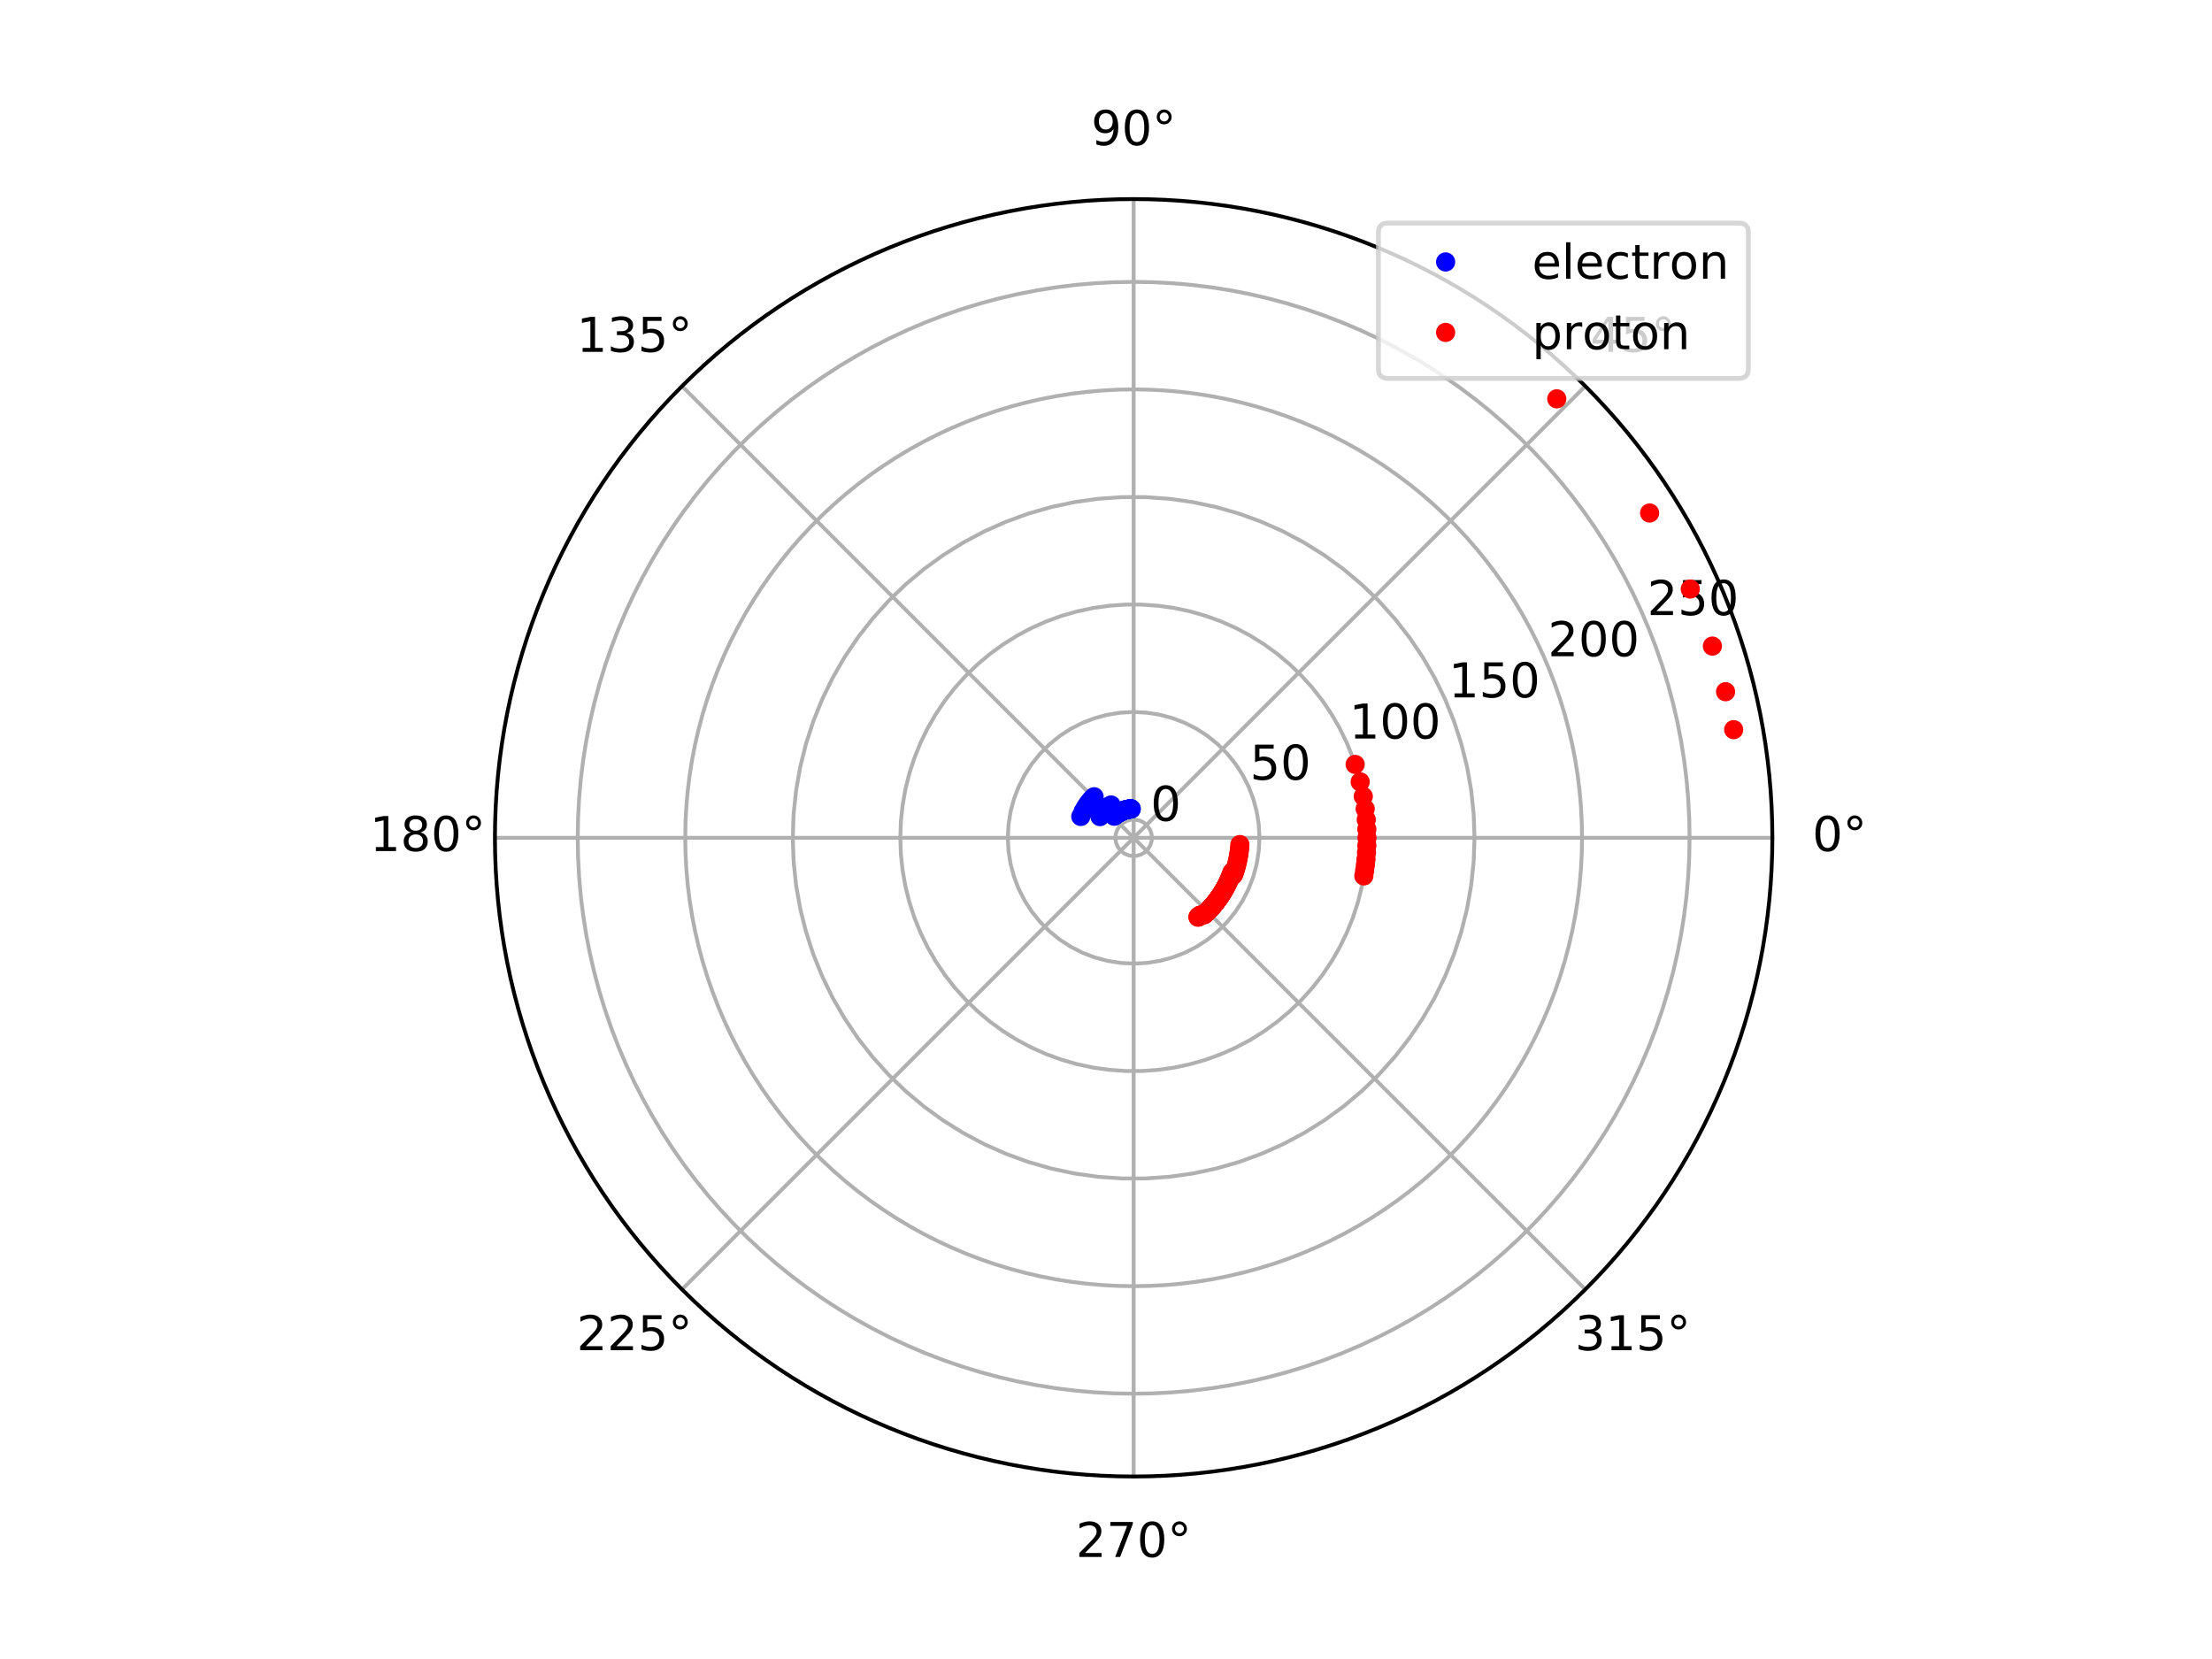 <?xml version="1.0" encoding="utf-8" standalone="no"?>
<!DOCTYPE svg PUBLIC "-//W3C//DTD SVG 1.1//EN"
  "http://www.w3.org/Graphics/SVG/1.1/DTD/svg11.dtd">
<!-- Created with matplotlib (https://matplotlib.org/) -->
<svg height="345.6pt" version="1.1" viewBox="0 0 460.8 345.6" width="460.8pt" xmlns="http://www.w3.org/2000/svg" xmlns:xlink="http://www.w3.org/1999/xlink">
 <defs>
  <style type="text/css">
*{stroke-linecap:butt;stroke-linejoin:round;}
  </style>
 </defs>
 <g id="figure_1">
  <g id="patch_1">
   <path d="M 0 345.6 
L 460.8 345.6 
L 460.8 0 
L 0 0 
z
" style="fill:#ffffff;"/>
  </g>
  <g id="axes_1">
   <g id="patch_2">
    <path d="M 369.216 174.528 
C 369.216 157.055 365.774 139.752 359.088 123.61 
C 352.401 107.467 342.6 92.798 330.245 80.443 
C 317.89 68.088 303.221 58.287 287.078 51.6 
C 270.936 44.914 253.633 41.472 236.16 41.472 
C 218.687 41.472 201.384 44.914 185.242 51.6 
C 169.099 58.287 154.43 68.088 142.075 80.443 
C 129.72 92.798 119.919 107.467 113.232 123.61 
C 106.546 139.752 103.104 157.055 103.104 174.528 
C 103.104 192.001 106.546 209.304 113.232 225.446 
C 119.919 241.589 129.72 256.258 142.075 268.613 
C 154.43 280.968 169.099 290.769 185.242 297.456 
C 201.384 304.142 218.687 307.584 236.16 307.584 
C 253.633 307.584 270.936 304.142 287.078 297.456 
C 303.221 290.769 317.89 280.968 330.245 268.613 
C 342.6 256.258 352.401 241.589 359.088 225.446 
C 365.774 209.304 369.216 192.001 369.216 174.528 
M 236.16 174.528 
C 236.16 174.528 236.16 174.528 236.16 174.528 
C 236.16 174.528 236.16 174.528 236.16 174.528 
C 236.16 174.528 236.16 174.528 236.16 174.528 
C 236.16 174.528 236.16 174.528 236.16 174.528 
C 236.16 174.528 236.16 174.528 236.16 174.528 
C 236.16 174.528 236.16 174.528 236.16 174.528 
C 236.16 174.528 236.16 174.528 236.16 174.528 
C 236.16 174.528 236.16 174.528 236.16 174.528 
C 236.16 174.528 236.16 174.528 236.16 174.528 
C 236.16 174.528 236.16 174.528 236.16 174.528 
C 236.16 174.528 236.16 174.528 236.16 174.528 
C 236.16 174.528 236.16 174.528 236.16 174.528 
C 236.16 174.528 236.16 174.528 236.16 174.528 
C 236.16 174.528 236.16 174.528 236.16 174.528 
C 236.16 174.528 236.16 174.528 236.16 174.528 
C 236.16 174.528 236.16 174.528 236.16 174.528 
M 369.216 174.528 
z
" style="fill:#ffffff;"/>
   </g>
   <g id="matplotlib.axis_1">
    <g id="xtick_1">
     <g id="line2d_1">
      <path clip-path="url(#p8924180fa0)" d="M 236.16 174.528 
L 369.216 174.528 
" style="fill:none;stroke:#b0b0b0;stroke-linecap:square;stroke-width:0.8;"/>
     </g>
     <g id="text_1">
      <!-- 0° -->
      <defs>
       <path d="M 31.781 66.406 
Q 24.172 66.406 20.328 58.906 
Q 16.5 51.422 16.5 36.375 
Q 16.5 21.391 20.328 13.891 
Q 24.172 6.391 31.781 6.391 
Q 39.453 6.391 43.281 13.891 
Q 47.125 21.391 47.125 36.375 
Q 47.125 51.422 43.281 58.906 
Q 39.453 66.406 31.781 66.406 
z
M 31.781 74.219 
Q 44.047 74.219 50.516 64.516 
Q 56.984 54.828 56.984 36.375 
Q 56.984 17.969 50.516 8.266 
Q 44.047 -1.422 31.781 -1.422 
Q 19.531 -1.422 13.062 8.266 
Q 6.594 17.969 6.594 36.375 
Q 6.594 54.828 13.062 64.516 
Q 19.531 74.219 31.781 74.219 
z
" id="DejaVuSans-48"/>
       <path d="M 25 67.922 
Q 21.094 67.922 18.406 65.203 
Q 15.719 62.5 15.719 58.594 
Q 15.719 54.734 18.406 52.078 
Q 21.094 49.422 25 49.422 
Q 28.906 49.422 31.594 52.078 
Q 34.281 54.734 34.281 58.594 
Q 34.281 62.453 31.562 65.188 
Q 28.859 67.922 25 67.922 
z
M 25 74.219 
Q 28.125 74.219 31 73.016 
Q 33.891 71.828 35.984 69.578 
Q 38.234 67.391 39.359 64.594 
Q 40.484 61.812 40.484 58.594 
Q 40.484 52.156 35.969 47.688 
Q 31.453 43.219 24.906 43.219 
Q 18.312 43.219 13.906 47.609 
Q 9.516 52 9.516 58.594 
Q 9.516 65.141 14 69.672 
Q 18.5 74.219 25 74.219 
z
" id="DejaVuSans-176"/>
      </defs>
      <g transform="translate(377.535 177.287)scale(0.1 -0.1)">
       <use xlink:href="#DejaVuSans-48"/>
       <use x="63.623" xlink:href="#DejaVuSans-176"/>
      </g>
     </g>
    </g>
    <g id="xtick_2">
     <g id="line2d_2">
      <path clip-path="url(#p8924180fa0)" d="M 236.16 174.528 
L 330.245 80.443 
" style="fill:none;stroke:#b0b0b0;stroke-linecap:square;stroke-width:0.8;"/>
     </g>
     <g id="text_2">
      <!-- 45° -->
      <defs>
       <path d="M 37.797 64.312 
L 12.891 25.391 
L 37.797 25.391 
z
M 35.203 72.906 
L 47.609 72.906 
L 47.609 25.391 
L 58.016 25.391 
L 58.016 17.188 
L 47.609 17.188 
L 47.609 0 
L 37.797 0 
L 37.797 17.188 
L 4.891 17.188 
L 4.891 26.703 
z
" id="DejaVuSans-52"/>
       <path d="M 10.797 72.906 
L 49.516 72.906 
L 49.516 64.594 
L 19.828 64.594 
L 19.828 46.734 
Q 21.969 47.469 24.109 47.828 
Q 26.266 48.188 28.422 48.188 
Q 40.625 48.188 47.75 41.5 
Q 54.891 34.812 54.891 23.391 
Q 54.891 11.625 47.562 5.094 
Q 40.234 -1.422 26.906 -1.422 
Q 22.312 -1.422 17.547 -0.641 
Q 12.797 0.141 7.719 1.703 
L 7.719 11.625 
Q 12.109 9.234 16.797 8.062 
Q 21.484 6.891 26.703 6.891 
Q 35.156 6.891 40.078 11.328 
Q 45.016 15.766 45.016 23.391 
Q 45.016 31 40.078 35.438 
Q 35.156 39.891 26.703 39.891 
Q 22.75 39.891 18.812 39.016 
Q 14.891 38.141 10.797 36.281 
z
" id="DejaVuSans-53"/>
      </defs>
      <g transform="translate(331.282 73.303)scale(0.1 -0.1)">
       <use xlink:href="#DejaVuSans-52"/>
       <use x="63.623" xlink:href="#DejaVuSans-53"/>
       <use x="127.246" xlink:href="#DejaVuSans-176"/>
      </g>
     </g>
    </g>
    <g id="xtick_3">
     <g id="line2d_3">
      <path clip-path="url(#p8924180fa0)" d="M 236.16 174.528 
L 236.16 41.472 
" style="fill:none;stroke:#b0b0b0;stroke-linecap:square;stroke-width:0.8;"/>
     </g>
     <g id="text_3">
      <!-- 90° -->
      <defs>
       <path d="M 10.984 1.516 
L 10.984 10.5 
Q 14.703 8.734 18.5 7.812 
Q 22.312 6.891 25.984 6.891 
Q 35.75 6.891 40.891 13.453 
Q 46.047 20.016 46.781 33.406 
Q 43.953 29.203 39.594 26.953 
Q 35.25 24.703 29.984 24.703 
Q 19.047 24.703 12.672 31.312 
Q 6.297 37.938 6.297 49.422 
Q 6.297 60.641 12.938 67.422 
Q 19.578 74.219 30.609 74.219 
Q 43.266 74.219 49.922 64.516 
Q 56.594 54.828 56.594 36.375 
Q 56.594 19.141 48.406 8.859 
Q 40.234 -1.422 26.422 -1.422 
Q 22.703 -1.422 18.891 -0.688 
Q 15.094 0.047 10.984 1.516 
z
M 30.609 32.422 
Q 37.25 32.422 41.125 36.953 
Q 45.016 41.5 45.016 49.422 
Q 45.016 57.281 41.125 61.844 
Q 37.25 66.406 30.609 66.406 
Q 23.969 66.406 20.094 61.844 
Q 16.219 57.281 16.219 49.422 
Q 16.219 41.5 20.094 36.953 
Q 23.969 32.422 30.609 32.422 
z
" id="DejaVuSans-57"/>
      </defs>
      <g transform="translate(227.298 30.231)scale(0.1 -0.1)">
       <use xlink:href="#DejaVuSans-57"/>
       <use x="63.623" xlink:href="#DejaVuSans-48"/>
       <use x="127.246" xlink:href="#DejaVuSans-176"/>
      </g>
     </g>
    </g>
    <g id="xtick_4">
     <g id="line2d_4">
      <path clip-path="url(#p8924180fa0)" d="M 236.16 174.528 
L 142.075 80.443 
" style="fill:none;stroke:#b0b0b0;stroke-linecap:square;stroke-width:0.8;"/>
     </g>
     <g id="text_4">
      <!-- 135° -->
      <defs>
       <path d="M 12.406 8.297 
L 28.516 8.297 
L 28.516 63.922 
L 10.984 60.406 
L 10.984 69.391 
L 28.422 72.906 
L 38.281 72.906 
L 38.281 8.297 
L 54.391 8.297 
L 54.391 0 
L 12.406 0 
z
" id="DejaVuSans-49"/>
       <path d="M 40.578 39.312 
Q 47.656 37.797 51.625 33 
Q 55.609 28.219 55.609 21.188 
Q 55.609 10.406 48.188 4.484 
Q 40.766 -1.422 27.094 -1.422 
Q 22.516 -1.422 17.656 -0.516 
Q 12.797 0.391 7.625 2.203 
L 7.625 11.719 
Q 11.719 9.328 16.594 8.109 
Q 21.484 6.891 26.812 6.891 
Q 36.078 6.891 40.938 10.547 
Q 45.797 14.203 45.797 21.188 
Q 45.797 27.641 41.281 31.266 
Q 36.766 34.906 28.719 34.906 
L 20.219 34.906 
L 20.219 43.016 
L 29.109 43.016 
Q 36.375 43.016 40.234 45.922 
Q 44.094 48.828 44.094 54.297 
Q 44.094 59.906 40.109 62.906 
Q 36.141 65.922 28.719 65.922 
Q 24.656 65.922 20.016 65.031 
Q 15.375 64.156 9.812 62.312 
L 9.812 71.094 
Q 15.438 72.656 20.344 73.438 
Q 25.25 74.219 29.594 74.219 
Q 40.828 74.219 47.359 69.109 
Q 53.906 64.016 53.906 55.328 
Q 53.906 49.266 50.438 45.094 
Q 46.969 40.922 40.578 39.312 
z
" id="DejaVuSans-51"/>
      </defs>
      <g transform="translate(120.132 73.303)scale(0.1 -0.1)">
       <use xlink:href="#DejaVuSans-49"/>
       <use x="63.623" xlink:href="#DejaVuSans-51"/>
       <use x="127.246" xlink:href="#DejaVuSans-53"/>
       <use x="190.869" xlink:href="#DejaVuSans-176"/>
      </g>
     </g>
    </g>
    <g id="xtick_5">
     <g id="line2d_5">
      <path clip-path="url(#p8924180fa0)" d="M 236.16 174.528 
L 103.104 174.528 
" style="fill:none;stroke:#b0b0b0;stroke-linecap:square;stroke-width:0.8;"/>
     </g>
     <g id="text_5">
      <!-- 180° -->
      <defs>
       <path d="M 31.781 34.625 
Q 24.75 34.625 20.719 30.859 
Q 16.703 27.094 16.703 20.516 
Q 16.703 13.922 20.719 10.156 
Q 24.75 6.391 31.781 6.391 
Q 38.812 6.391 42.859 10.172 
Q 46.922 13.969 46.922 20.516 
Q 46.922 27.094 42.891 30.859 
Q 38.875 34.625 31.781 34.625 
z
M 21.922 38.812 
Q 15.578 40.375 12.031 44.719 
Q 8.5 49.078 8.5 55.328 
Q 8.5 64.062 14.719 69.141 
Q 20.953 74.219 31.781 74.219 
Q 42.672 74.219 48.875 69.141 
Q 55.078 64.062 55.078 55.328 
Q 55.078 49.078 51.531 44.719 
Q 48 40.375 41.703 38.812 
Q 48.828 37.156 52.797 32.312 
Q 56.781 27.484 56.781 20.516 
Q 56.781 9.906 50.312 4.234 
Q 43.844 -1.422 31.781 -1.422 
Q 19.734 -1.422 13.25 4.234 
Q 6.781 9.906 6.781 20.516 
Q 6.781 27.484 10.781 32.312 
Q 14.797 37.156 21.922 38.812 
z
M 18.312 54.391 
Q 18.312 48.734 21.844 45.562 
Q 25.391 42.391 31.781 42.391 
Q 38.141 42.391 41.719 45.562 
Q 45.312 48.734 45.312 54.391 
Q 45.312 60.062 41.719 63.234 
Q 38.141 66.406 31.781 66.406 
Q 25.391 66.406 21.844 63.234 
Q 18.312 60.062 18.312 54.391 
z
" id="DejaVuSans-56"/>
      </defs>
      <g transform="translate(77.06 177.287)scale(0.1 -0.1)">
       <use xlink:href="#DejaVuSans-49"/>
       <use x="63.623" xlink:href="#DejaVuSans-56"/>
       <use x="127.246" xlink:href="#DejaVuSans-48"/>
       <use x="190.869" xlink:href="#DejaVuSans-176"/>
      </g>
     </g>
    </g>
    <g id="xtick_6">
     <g id="line2d_6">
      <path clip-path="url(#p8924180fa0)" d="M 236.16 174.528 
L 142.075 268.613 
" style="fill:none;stroke:#b0b0b0;stroke-linecap:square;stroke-width:0.8;"/>
     </g>
     <g id="text_6">
      <!-- 225° -->
      <defs>
       <path d="M 19.188 8.297 
L 53.609 8.297 
L 53.609 0 
L 7.328 0 
L 7.328 8.297 
Q 12.938 14.109 22.625 23.891 
Q 32.328 33.688 34.812 36.531 
Q 39.547 41.844 41.422 45.531 
Q 43.312 49.219 43.312 52.781 
Q 43.312 58.594 39.234 62.25 
Q 35.156 65.922 28.609 65.922 
Q 23.969 65.922 18.812 64.312 
Q 13.672 62.703 7.812 59.422 
L 7.812 69.391 
Q 13.766 71.781 18.938 73 
Q 24.125 74.219 28.422 74.219 
Q 39.75 74.219 46.484 68.547 
Q 53.219 62.891 53.219 53.422 
Q 53.219 48.922 51.531 44.891 
Q 49.859 40.875 45.406 35.406 
Q 44.188 33.984 37.641 27.219 
Q 31.109 20.453 19.188 8.297 
z
" id="DejaVuSans-50"/>
      </defs>
      <g transform="translate(120.132 281.272)scale(0.1 -0.1)">
       <use xlink:href="#DejaVuSans-50"/>
       <use x="63.623" xlink:href="#DejaVuSans-50"/>
       <use x="127.246" xlink:href="#DejaVuSans-53"/>
       <use x="190.869" xlink:href="#DejaVuSans-176"/>
      </g>
     </g>
    </g>
    <g id="xtick_7">
     <g id="line2d_7">
      <path clip-path="url(#p8924180fa0)" d="M 236.16 174.528 
L 236.16 307.584 
" style="fill:none;stroke:#b0b0b0;stroke-linecap:square;stroke-width:0.8;"/>
     </g>
     <g id="text_7">
      <!-- 270° -->
      <defs>
       <path d="M 8.203 72.906 
L 55.078 72.906 
L 55.078 68.703 
L 28.609 0 
L 18.312 0 
L 43.219 64.594 
L 8.203 64.594 
z
" id="DejaVuSans-55"/>
      </defs>
      <g transform="translate(224.116 324.343)scale(0.1 -0.1)">
       <use xlink:href="#DejaVuSans-50"/>
       <use x="63.623" xlink:href="#DejaVuSans-55"/>
       <use x="127.246" xlink:href="#DejaVuSans-48"/>
       <use x="190.869" xlink:href="#DejaVuSans-176"/>
      </g>
     </g>
    </g>
    <g id="xtick_8">
     <g id="line2d_8">
      <path clip-path="url(#p8924180fa0)" d="M 236.16 174.528 
L 330.245 268.613 
" style="fill:none;stroke:#b0b0b0;stroke-linecap:square;stroke-width:0.8;"/>
     </g>
     <g id="text_8">
      <!-- 315° -->
      <g transform="translate(328.101 281.272)scale(0.1 -0.1)">
       <use xlink:href="#DejaVuSans-51"/>
       <use x="63.623" xlink:href="#DejaVuSans-49"/>
       <use x="127.246" xlink:href="#DejaVuSans-53"/>
       <use x="190.869" xlink:href="#DejaVuSans-176"/>
      </g>
     </g>
    </g>
   </g>
   <g id="matplotlib.axis_2">
    <g id="ytick_1">
     <g id="line2d_9">
      <path clip-path="url(#p8924180fa0)" d="M 239.968 174.528 
L 239.855 173.607 
L 239.522 172.74 
L 238.99 171.98 
L 238.289 171.371 
L 237.462 170.95 
L 236.558 170.741 
L 235.63 170.757 
L 234.733 170.997 
L 233.922 171.447 
L 233.243 172.08 
L 232.737 172.859 
L 232.435 173.736 
L 232.354 174.661 
L 232.5 175.578 
L 232.862 176.432 
L 233.421 177.173 
L 234.142 177.757 
L 234.983 178.15 
L 235.894 178.327 
L 236.821 178.278 
L 237.709 178.007 
L 238.504 177.529 
L 239.161 176.872 
L 239.639 176.077 
L 239.91 175.189 
L 239.968 174.528 
L 239.968 174.528 
" style="fill:none;stroke:#b0b0b0;stroke-linecap:square;stroke-width:0.8;"/>
     </g>
     <g id="text_9">
      <!-- 0 -->
      <g transform="translate(239.678 170.991)scale(0.1 -0.1)">
       <use xlink:href="#DejaVuSans-48"/>
      </g>
     </g>
    </g>
    <g id="ytick_2">
     <g id="line2d_10">
      <path clip-path="url(#p8924180fa0)" d="M 262.368 174.528 
L 262.224 171.789 
L 261.795 169.079 
L 261.085 166.429 
L 260.102 163.868 
L 258.857 161.424 
L 257.363 159.123 
L 255.636 156.991 
L 253.697 155.052 
L 251.565 153.325 
L 249.264 151.831 
L 246.82 150.586 
L 244.259 149.603 
L 241.609 148.893 
L 238.899 148.464 
L 236.16 148.32 
L 233.421 148.464 
L 230.711 148.893 
L 228.061 149.603 
L 225.5 150.586 
L 223.056 151.831 
L 220.755 153.325 
L 218.623 155.052 
L 216.684 156.991 
L 214.957 159.123 
L 213.463 161.424 
L 212.218 163.868 
L 211.235 166.429 
L 210.525 169.079 
L 210.096 171.789 
L 209.952 174.528 
L 210.096 177.267 
L 210.525 179.977 
L 211.235 182.627 
L 212.218 185.188 
L 213.463 187.632 
L 214.957 189.933 
L 216.684 192.065 
L 218.623 194.004 
L 220.755 195.731 
L 223.056 197.225 
L 225.5 198.47 
L 228.061 199.453 
L 230.711 200.163 
L 233.421 200.592 
L 236.16 200.736 
L 238.899 200.592 
L 241.609 200.163 
L 244.259 199.453 
L 246.82 198.47 
L 249.264 197.225 
L 251.565 195.731 
L 253.697 194.004 
L 255.636 192.065 
L 257.363 189.933 
L 258.857 187.632 
L 260.102 185.188 
L 261.085 182.627 
L 261.795 179.977 
L 262.224 177.267 
L 262.368 174.528 
L 262.368 174.528 
" style="fill:none;stroke:#b0b0b0;stroke-linecap:square;stroke-width:0.8;"/>
     </g>
     <g id="text_10">
      <!-- 50 -->
      <g transform="translate(260.373 162.419)scale(0.1 -0.1)">
       <use xlink:href="#DejaVuSans-53"/>
       <use x="63.623" xlink:href="#DejaVuSans-48"/>
      </g>
     </g>
    </g>
    <g id="ytick_3">
     <g id="line2d_11">
      <path clip-path="url(#p8924180fa0)" d="M 284.768 174.528 
L 284.65 171.137 
L 284.295 167.763 
L 283.706 164.422 
L 282.885 161.13 
L 281.837 157.903 
L 280.566 154.757 
L 279.078 151.708 
L 277.382 148.77 
L 275.485 145.957 
L 273.396 143.283 
L 271.126 140.762 
L 268.685 138.405 
L 266.086 136.224 
L 263.341 134.23 
L 260.464 132.432 
L 257.468 130.839 
L 254.369 129.459 
L 251.181 128.299 
L 247.919 127.364 
L 244.601 126.658 
L 241.241 126.186 
L 237.856 125.95 
L 234.464 125.95 
L 231.079 126.186 
L 227.719 126.658 
L 224.401 127.364 
L 221.139 128.299 
L 217.951 129.459 
L 214.852 130.839 
L 211.856 132.432 
L 208.979 134.23 
L 206.234 136.224 
L 203.635 138.405 
L 201.194 140.762 
L 198.924 143.283 
L 196.835 145.957 
L 194.938 148.77 
L 193.242 151.708 
L 191.754 154.757 
L 190.483 157.903 
L 189.435 161.13 
L 188.614 164.422 
L 188.025 167.763 
L 187.67 171.137 
L 187.552 174.528 
L 187.67 177.919 
L 188.025 181.293 
L 188.614 184.634 
L 189.435 187.926 
L 190.483 191.153 
L 191.754 194.299 
L 193.242 197.348 
L 194.938 200.286 
L 196.835 203.099 
L 198.924 205.773 
L 201.194 208.294 
L 203.635 210.651 
L 206.234 212.832 
L 208.979 214.826 
L 211.856 216.624 
L 214.852 218.217 
L 217.951 219.597 
L 221.139 220.757 
L 224.401 221.692 
L 227.719 222.398 
L 231.079 222.87 
L 234.464 223.106 
L 237.856 223.106 
L 241.241 222.87 
L 244.601 222.398 
L 247.919 221.692 
L 251.181 220.757 
L 254.369 219.597 
L 257.468 218.217 
L 260.464 216.624 
L 263.341 214.826 
L 266.086 212.832 
L 268.685 210.651 
L 271.126 208.294 
L 273.396 205.773 
L 275.485 203.099 
L 277.382 200.286 
L 279.078 197.348 
L 280.566 194.299 
L 281.837 191.153 
L 282.885 187.926 
L 283.706 184.634 
L 284.295 181.293 
L 284.65 177.919 
L 284.768 174.528 
L 284.768 174.528 
" style="fill:none;stroke:#b0b0b0;stroke-linecap:square;stroke-width:0.8;"/>
     </g>
     <g id="text_11">
      <!-- 100 -->
      <g transform="translate(281.068 153.847)scale(0.1 -0.1)">
       <use xlink:href="#DejaVuSans-49"/>
       <use x="63.623" xlink:href="#DejaVuSans-48"/>
       <use x="127.246" xlink:href="#DejaVuSans-48"/>
      </g>
     </g>
    </g>
    <g id="ytick_4">
     <g id="line2d_12">
      <path clip-path="url(#p8924180fa0)" d="M 307.168 174.528 
L 306.995 169.575 
L 306.477 164.646 
L 305.616 159.765 
L 304.417 154.956 
L 302.886 150.242 
L 301.029 145.646 
L 298.856 141.192 
L 296.378 136.899 
L 293.607 132.791 
L 290.555 128.885 
L 287.239 125.202 
L 283.674 121.759 
L 279.877 118.573 
L 275.867 115.66 
L 271.664 113.033 
L 267.288 110.706 
L 262.76 108.691 
L 258.103 106.995 
L 253.338 105.629 
L 248.49 104.599 
L 243.582 103.909 
L 238.638 103.563 
L 233.682 103.563 
L 228.738 103.909 
L 223.83 104.599 
L 218.982 105.629 
L 214.217 106.995 
L 209.56 108.691 
L 205.032 110.706 
L 200.656 113.033 
L 196.453 115.66 
L 192.443 118.573 
L 188.646 121.759 
L 185.081 125.202 
L 181.765 128.885 
L 178.713 132.791 
L 175.942 136.899 
L 173.464 141.192 
L 171.291 145.646 
L 169.434 150.242 
L 167.903 154.956 
L 166.704 159.765 
L 165.843 164.646 
L 165.325 169.575 
L 165.152 174.528 
L 165.325 179.481 
L 165.843 184.41 
L 166.704 189.291 
L 167.903 194.1 
L 169.434 198.814 
L 171.291 203.41 
L 173.464 207.864 
L 175.942 212.157 
L 178.713 216.265 
L 181.765 220.171 
L 185.081 223.854 
L 188.646 227.297 
L 192.443 230.483 
L 196.453 233.396 
L 200.656 236.023 
L 205.032 238.35 
L 209.56 240.365 
L 214.217 242.061 
L 218.982 243.427 
L 223.83 244.457 
L 228.738 245.147 
L 233.682 245.493 
L 238.638 245.493 
L 243.582 245.147 
L 248.49 244.457 
L 253.338 243.427 
L 258.103 242.061 
L 262.76 240.365 
L 267.288 238.35 
L 271.664 236.023 
L 275.867 233.396 
L 279.877 230.483 
L 283.674 227.297 
L 287.239 223.854 
L 290.555 220.171 
L 293.607 216.265 
L 296.378 212.157 
L 298.856 207.864 
L 301.029 203.41 
L 302.886 198.814 
L 304.417 194.1 
L 305.616 189.291 
L 306.477 184.41 
L 306.995 179.481 
L 307.168 174.528 
L 307.168 174.528 
" style="fill:none;stroke:#b0b0b0;stroke-linecap:square;stroke-width:0.8;"/>
     </g>
     <g id="text_12">
      <!-- 150 -->
      <g transform="translate(301.763 145.275)scale(0.1 -0.1)">
       <use xlink:href="#DejaVuSans-49"/>
       <use x="63.623" xlink:href="#DejaVuSans-53"/>
       <use x="127.246" xlink:href="#DejaVuSans-48"/>
      </g>
     </g>
    </g>
    <g id="ytick_5">
     <g id="line2d_13">
      <path clip-path="url(#p8924180fa0)" d="M 329.568 174.528 
L 329.511 171.268 
L 329.34 168.012 
L 329.056 164.764 
L 328.659 161.528 
L 328.149 158.308 
L 327.527 155.107 
L 326.793 151.931 
L 325.95 148.781 
L 324.996 145.663 
L 323.935 142.581 
L 322.766 139.537 
L 321.492 136.536 
L 320.115 133.581 
L 318.634 130.676 
L 317.054 127.824 
L 315.374 125.029 
L 313.599 122.295 
L 311.729 119.624 
L 309.767 117.02 
L 307.715 114.486 
L 305.576 112.026 
L 303.352 109.641 
L 301.047 107.336 
L 298.662 105.112 
L 296.202 102.973 
L 293.668 100.921 
L 291.064 98.959 
L 288.393 97.089 
L 285.659 95.314 
L 282.864 93.634 
L 280.012 92.054 
L 277.107 90.573 
L 274.152 89.196 
L 271.151 87.922 
L 268.107 86.753 
L 265.025 85.692 
L 261.907 84.738 
L 258.757 83.895 
L 255.581 83.161 
L 252.38 82.539 
L 249.16 82.029 
L 245.924 81.632 
L 242.676 81.348 
L 239.42 81.177 
L 236.16 81.12 
L 232.9 81.177 
L 229.644 81.348 
L 226.396 81.632 
L 223.16 82.029 
L 219.94 82.539 
L 216.739 83.161 
L 213.563 83.895 
L 210.413 84.738 
L 207.295 85.692 
L 204.213 86.753 
L 201.169 87.922 
L 198.168 89.196 
L 195.213 90.573 
L 192.308 92.054 
L 189.456 93.634 
L 186.661 95.314 
L 183.927 97.089 
L 181.256 98.959 
L 178.652 100.921 
L 176.118 102.973 
L 173.658 105.112 
L 171.273 107.336 
L 168.968 109.641 
L 166.744 112.026 
L 164.605 114.486 
L 162.553 117.02 
L 160.591 119.624 
L 158.721 122.295 
L 156.946 125.029 
L 155.266 127.824 
L 153.686 130.676 
L 152.205 133.581 
L 150.828 136.536 
L 149.554 139.537 
L 148.385 142.581 
L 147.324 145.663 
L 146.37 148.781 
L 145.527 151.931 
L 144.793 155.107 
L 144.171 158.308 
L 143.661 161.528 
L 143.264 164.764 
L 142.98 168.012 
L 142.809 171.268 
L 142.752 174.528 
L 142.809 177.788 
L 142.98 181.044 
L 143.264 184.292 
L 143.661 187.528 
L 144.171 190.748 
L 144.793 193.949 
L 145.527 197.125 
L 146.37 200.275 
L 147.324 203.393 
L 148.385 206.475 
L 149.554 209.519 
L 150.828 212.52 
L 152.205 215.475 
L 153.686 218.38 
L 155.266 221.232 
L 156.946 224.027 
L 158.721 226.761 
L 160.591 229.432 
L 162.553 232.036 
L 164.605 234.57 
L 166.744 237.03 
L 168.968 239.415 
L 171.273 241.72 
L 173.658 243.944 
L 176.118 246.083 
L 178.652 248.135 
L 181.256 250.097 
L 183.927 251.967 
L 186.661 253.742 
L 189.456 255.422 
L 192.308 257.002 
L 195.213 258.483 
L 198.168 259.86 
L 201.169 261.134 
L 204.213 262.303 
L 207.295 263.364 
L 210.413 264.318 
L 213.563 265.161 
L 216.739 265.895 
L 219.94 266.517 
L 223.16 267.027 
L 226.396 267.424 
L 229.644 267.708 
L 232.9 267.879 
L 236.16 267.936 
L 239.42 267.879 
L 242.676 267.708 
L 245.924 267.424 
L 249.16 267.027 
L 252.38 266.517 
L 255.581 265.895 
L 258.757 265.161 
L 261.907 264.318 
L 265.025 263.364 
L 268.107 262.303 
L 271.151 261.134 
L 274.152 259.86 
L 277.107 258.483 
L 280.012 257.002 
L 282.864 255.422 
L 285.659 253.742 
L 288.393 251.967 
L 291.064 250.097 
L 293.668 248.135 
L 296.202 246.083 
L 298.662 243.944 
L 301.047 241.72 
L 303.352 239.415 
L 305.576 237.03 
L 307.715 234.57 
L 309.767 232.036 
L 311.729 229.432 
L 313.599 226.761 
L 315.374 224.027 
L 317.054 221.232 
L 318.634 218.38 
L 320.115 215.475 
L 321.492 212.52 
L 322.766 209.519 
L 323.935 206.475 
L 324.996 203.393 
L 325.95 200.275 
L 326.793 197.125 
L 327.527 193.949 
L 328.149 190.748 
L 328.659 187.528 
L 329.056 184.292 
L 329.34 181.044 
L 329.511 177.788 
L 329.568 174.528 
L 329.568 174.528 
" style="fill:none;stroke:#b0b0b0;stroke-linecap:square;stroke-width:0.8;"/>
     </g>
     <g id="text_13">
      <!-- 200 -->
      <g transform="translate(322.458 136.703)scale(0.1 -0.1)">
       <use xlink:href="#DejaVuSans-50"/>
       <use x="63.623" xlink:href="#DejaVuSans-48"/>
       <use x="127.246" xlink:href="#DejaVuSans-48"/>
      </g>
     </g>
    </g>
    <g id="ytick_6">
     <g id="line2d_14">
      <path clip-path="url(#p8924180fa0)" d="M 351.968 174.528 
L 351.897 170.486 
L 351.686 166.45 
L 351.334 162.423 
L 350.841 158.411 
L 350.209 154.418 
L 349.437 150.45 
L 348.528 146.512 
L 347.482 142.607 
L 346.3 138.741 
L 344.984 134.919 
L 343.535 131.146 
L 341.956 127.425 
L 340.248 123.761 
L 338.412 120.159 
L 336.453 116.624 
L 334.371 113.159 
L 332.169 109.769 
L 329.851 106.458 
L 327.418 103.229 
L 324.874 100.088 
L 322.222 97.037 
L 319.465 94.081 
L 316.607 91.223 
L 313.651 88.466 
L 310.6 85.814 
L 307.459 83.27 
L 304.23 80.837 
L 300.919 78.519 
L 297.529 76.317 
L 294.064 74.235 
L 290.529 72.276 
L 286.927 70.44 
L 283.263 68.732 
L 279.542 67.153 
L 275.769 65.704 
L 271.947 64.388 
L 268.081 63.206 
L 264.176 62.16 
L 260.238 61.251 
L 256.27 60.479 
L 252.277 59.847 
L 248.265 59.354 
L 244.238 59.002 
L 240.202 58.791 
L 236.16 58.72 
L 232.118 58.791 
L 228.082 59.002 
L 224.055 59.354 
L 220.043 59.847 
L 216.05 60.479 
L 212.082 61.251 
L 208.144 62.16 
L 204.239 63.206 
L 200.373 64.388 
L 196.551 65.704 
L 192.778 67.153 
L 189.057 68.732 
L 185.393 70.44 
L 181.791 72.276 
L 178.256 74.235 
L 174.791 76.317 
L 171.401 78.519 
L 168.09 80.837 
L 164.861 83.27 
L 161.72 85.814 
L 158.669 88.466 
L 155.713 91.223 
L 152.855 94.081 
L 150.098 97.037 
L 147.446 100.088 
L 144.902 103.229 
L 142.469 106.458 
L 140.151 109.769 
L 137.949 113.159 
L 135.867 116.624 
L 133.908 120.159 
L 132.072 123.761 
L 130.364 127.425 
L 128.785 131.146 
L 127.336 134.919 
L 126.02 138.741 
L 124.838 142.607 
L 123.792 146.512 
L 122.883 150.45 
L 122.111 154.418 
L 121.479 158.411 
L 120.986 162.423 
L 120.634 166.45 
L 120.423 170.486 
L 120.352 174.528 
L 120.423 178.57 
L 120.634 182.606 
L 120.986 186.633 
L 121.479 190.645 
L 122.111 194.638 
L 122.883 198.606 
L 123.792 202.544 
L 124.838 206.449 
L 126.02 210.315 
L 127.336 214.137 
L 128.785 217.91 
L 130.364 221.631 
L 132.072 225.295 
L 133.908 228.897 
L 135.867 232.432 
L 137.949 235.897 
L 140.151 239.287 
L 142.469 242.598 
L 144.902 245.827 
L 147.446 248.968 
L 150.098 252.019 
L 152.855 254.975 
L 155.713 257.833 
L 158.669 260.59 
L 161.72 263.242 
L 164.861 265.786 
L 168.09 268.219 
L 171.401 270.537 
L 174.791 272.739 
L 178.256 274.821 
L 181.791 276.78 
L 185.393 278.616 
L 189.057 280.324 
L 192.778 281.903 
L 196.551 283.352 
L 200.373 284.668 
L 204.239 285.85 
L 208.144 286.896 
L 212.082 287.805 
L 216.05 288.577 
L 220.043 289.209 
L 224.055 289.702 
L 228.082 290.054 
L 232.118 290.265 
L 236.16 290.336 
L 240.202 290.265 
L 244.238 290.054 
L 248.265 289.702 
L 252.277 289.209 
L 256.27 288.577 
L 260.238 287.805 
L 264.176 286.896 
L 268.081 285.85 
L 271.947 284.668 
L 275.769 283.352 
L 279.542 281.903 
L 283.263 280.324 
L 286.927 278.616 
L 290.529 276.78 
L 294.064 274.821 
L 297.529 272.739 
L 300.919 270.537 
L 304.23 268.219 
L 307.459 265.786 
L 310.6 263.242 
L 313.651 260.59 
L 316.607 257.833 
L 319.465 254.975 
L 322.222 252.019 
L 324.874 248.968 
L 327.418 245.827 
L 329.851 242.598 
L 332.169 239.287 
L 334.371 235.897 
L 336.453 232.432 
L 338.412 228.897 
L 340.248 225.295 
L 341.956 221.631 
L 343.535 217.91 
L 344.984 214.137 
L 346.3 210.315 
L 347.482 206.449 
L 348.528 202.544 
L 349.437 198.606 
L 350.209 194.638 
L 350.841 190.645 
L 351.334 186.633 
L 351.686 182.606 
L 351.897 178.57 
L 351.968 174.528 
L 351.968 174.528 
" style="fill:none;stroke:#b0b0b0;stroke-linecap:square;stroke-width:0.8;"/>
     </g>
     <g id="text_14">
      <!-- 250 -->
      <g transform="translate(343.153 128.131)scale(0.1 -0.1)">
       <use xlink:href="#DejaVuSans-50"/>
       <use x="63.623" xlink:href="#DejaVuSans-53"/>
       <use x="127.246" xlink:href="#DejaVuSans-48"/>
      </g>
     </g>
    </g>
   </g>
   <g id="line2d_15">
    <defs>
     <path d="M 0 1.5 
C 0.398 1.5 0.779 1.342 1.061 1.061 
C 1.342 0.779 1.5 0.398 1.5 0 
C 1.5 -0.398 1.342 -0.779 1.061 -1.061 
C 0.779 -1.342 0.398 -1.5 0 -1.5 
C -0.398 -1.5 -0.779 -1.342 -1.061 -1.061 
C -1.342 -0.779 -1.5 -0.398 -1.5 0 
C -1.5 0.398 -1.342 0.779 -1.061 1.061 
C -0.779 1.342 -0.398 1.5 0 1.5 
z
" id="me4dc9778e0" style="stroke:#0000ff;"/>
    </defs>
    <g clip-path="url(#p8924180fa0)">
     <use style="fill:#0000ff;stroke:#0000ff;" x="227.921" xlink:href="#me4dc9778e0" y="165.98"/>
     <use style="fill:#0000ff;stroke:#0000ff;" x="227.612" xlink:href="#me4dc9778e0" y="166.289"/>
     <use style="fill:#0000ff;stroke:#0000ff;" x="227.281" xlink:href="#me4dc9778e0" y="166.647"/>
     <use style="fill:#0000ff;stroke:#0000ff;" x="226.923" xlink:href="#me4dc9778e0" y="167.07"/>
     <use style="fill:#0000ff;stroke:#0000ff;" x="226.536" xlink:href="#me4dc9778e0" y="167.577"/>
     <use style="fill:#0000ff;stroke:#0000ff;" x="226.113" xlink:href="#me4dc9778e0" y="168.203"/>
     <use style="fill:#0000ff;stroke:#0000ff;" x="225.651" xlink:href="#me4dc9778e0" y="169.004"/>
     <use style="fill:#0000ff;stroke:#0000ff;" x="225.15" xlink:href="#me4dc9778e0" y="170.086"/>
     <use style="fill:#0000ff;stroke:#0000ff;" x="231.46" xlink:href="#me4dc9778e0" y="167.701"/>
     <use style="fill:#0000ff;stroke:#0000ff;" x="231.308" xlink:href="#me4dc9778e0" y="167.809"/>
     <use style="fill:#0000ff;stroke:#0000ff;" x="231.147" xlink:href="#me4dc9778e0" y="167.928"/>
     <use style="fill:#0000ff;stroke:#0000ff;" x="230.978" xlink:href="#me4dc9778e0" y="168.06"/>
     <use style="fill:#0000ff;stroke:#0000ff;" x="230.799" xlink:href="#me4dc9778e0" y="168.207"/>
     <use style="fill:#0000ff;stroke:#0000ff;" x="230.61" xlink:href="#me4dc9778e0" y="168.373"/>
     <use style="fill:#0000ff;stroke:#0000ff;" x="230.408" xlink:href="#me4dc9778e0" y="168.561"/>
     <use style="fill:#0000ff;stroke:#0000ff;" x="230.193" xlink:href="#me4dc9778e0" y="168.776"/>
     <use style="fill:#0000ff;stroke:#0000ff;" x="229.961" xlink:href="#me4dc9778e0" y="169.026"/>
     <use style="fill:#0000ff;stroke:#0000ff;" x="229.712" xlink:href="#me4dc9778e0" y="169.321"/>
     <use style="fill:#0000ff;stroke:#0000ff;" x="229.441" xlink:href="#me4dc9778e0" y="169.676"/>
     <use style="fill:#0000ff;stroke:#0000ff;" x="229.146" xlink:href="#me4dc9778e0" y="170.113"/>
     <use style="fill:#0000ff;stroke:#0000ff;" x="235.66" xlink:href="#me4dc9778e0" y="168.501"/>
     <use style="fill:#0000ff;stroke:#0000ff;" x="235.63" xlink:href="#me4dc9778e0" y="168.503"/>
     <use style="fill:#0000ff;stroke:#0000ff;" x="235.6" xlink:href="#me4dc9778e0" y="168.506"/>
     <use style="fill:#0000ff;stroke:#0000ff;" x="235.569" xlink:href="#me4dc9778e0" y="168.509"/>
     <use style="fill:#0000ff;stroke:#0000ff;" x="235.538" xlink:href="#me4dc9778e0" y="168.512"/>
     <use style="fill:#0000ff;stroke:#0000ff;" x="235.506" xlink:href="#me4dc9778e0" y="168.515"/>
     <use style="fill:#0000ff;stroke:#0000ff;" x="235.474" xlink:href="#me4dc9778e0" y="168.519"/>
     <use style="fill:#0000ff;stroke:#0000ff;" x="235.442" xlink:href="#me4dc9778e0" y="168.523"/>
     <use style="fill:#0000ff;stroke:#0000ff;" x="235.409" xlink:href="#me4dc9778e0" y="168.527"/>
     <use style="fill:#0000ff;stroke:#0000ff;" x="235.375" xlink:href="#me4dc9778e0" y="168.531"/>
     <use style="fill:#0000ff;stroke:#0000ff;" x="235.341" xlink:href="#me4dc9778e0" y="168.536"/>
     <use style="fill:#0000ff;stroke:#0000ff;" x="235.307" xlink:href="#me4dc9778e0" y="168.54"/>
     <use style="fill:#0000ff;stroke:#0000ff;" x="235.272" xlink:href="#me4dc9778e0" y="168.546"/>
     <use style="fill:#0000ff;stroke:#0000ff;" x="235.236" xlink:href="#me4dc9778e0" y="168.551"/>
     <use style="fill:#0000ff;stroke:#0000ff;" x="235.2" xlink:href="#me4dc9778e0" y="168.557"/>
     <use style="fill:#0000ff;stroke:#0000ff;" x="235.163" xlink:href="#me4dc9778e0" y="168.563"/>
     <use style="fill:#0000ff;stroke:#0000ff;" x="235.125" xlink:href="#me4dc9778e0" y="168.569"/>
     <use style="fill:#0000ff;stroke:#0000ff;" x="235.087" xlink:href="#me4dc9778e0" y="168.576"/>
     <use style="fill:#0000ff;stroke:#0000ff;" x="235.048" xlink:href="#me4dc9778e0" y="168.583"/>
     <use style="fill:#0000ff;stroke:#0000ff;" x="235.009" xlink:href="#me4dc9778e0" y="168.591"/>
     <use style="fill:#0000ff;stroke:#0000ff;" x="234.969" xlink:href="#me4dc9778e0" y="168.598"/>
     <use style="fill:#0000ff;stroke:#0000ff;" x="234.928" xlink:href="#me4dc9778e0" y="168.607"/>
     <use style="fill:#0000ff;stroke:#0000ff;" x="234.886" xlink:href="#me4dc9778e0" y="168.616"/>
     <use style="fill:#0000ff;stroke:#0000ff;" x="234.843" xlink:href="#me4dc9778e0" y="168.625"/>
     <use style="fill:#0000ff;stroke:#0000ff;" x="234.8" xlink:href="#me4dc9778e0" y="168.635"/>
     <use style="fill:#0000ff;stroke:#0000ff;" x="234.756" xlink:href="#me4dc9778e0" y="168.645"/>
     <use style="fill:#0000ff;stroke:#0000ff;" x="234.711" xlink:href="#me4dc9778e0" y="168.656"/>
     <use style="fill:#0000ff;stroke:#0000ff;" x="234.665" xlink:href="#me4dc9778e0" y="168.668"/>
     <use style="fill:#0000ff;stroke:#0000ff;" x="234.618" xlink:href="#me4dc9778e0" y="168.68"/>
     <use style="fill:#0000ff;stroke:#0000ff;" x="234.57" xlink:href="#me4dc9778e0" y="168.693"/>
     <use style="fill:#0000ff;stroke:#0000ff;" x="234.521" xlink:href="#me4dc9778e0" y="168.706"/>
     <use style="fill:#0000ff;stroke:#0000ff;" x="234.471" xlink:href="#me4dc9778e0" y="168.721"/>
     <use style="fill:#0000ff;stroke:#0000ff;" x="234.419" xlink:href="#me4dc9778e0" y="168.736"/>
     <use style="fill:#0000ff;stroke:#0000ff;" x="234.367" xlink:href="#me4dc9778e0" y="168.752"/>
     <use style="fill:#0000ff;stroke:#0000ff;" x="234.313" xlink:href="#me4dc9778e0" y="168.769"/>
     <use style="fill:#0000ff;stroke:#0000ff;" x="234.258" xlink:href="#me4dc9778e0" y="168.787"/>
     <use style="fill:#0000ff;stroke:#0000ff;" x="234.202" xlink:href="#me4dc9778e0" y="168.806"/>
     <use style="fill:#0000ff;stroke:#0000ff;" x="234.144" xlink:href="#me4dc9778e0" y="168.826"/>
     <use style="fill:#0000ff;stroke:#0000ff;" x="234.085" xlink:href="#me4dc9778e0" y="168.847"/>
     <use style="fill:#0000ff;stroke:#0000ff;" x="234.024" xlink:href="#me4dc9778e0" y="168.87"/>
     <use style="fill:#0000ff;stroke:#0000ff;" x="233.961" xlink:href="#me4dc9778e0" y="168.894"/>
     <use style="fill:#0000ff;stroke:#0000ff;" x="233.897" xlink:href="#me4dc9778e0" y="168.919"/>
     <use style="fill:#0000ff;stroke:#0000ff;" x="233.831" xlink:href="#me4dc9778e0" y="168.947"/>
     <use style="fill:#0000ff;stroke:#0000ff;" x="233.763" xlink:href="#me4dc9778e0" y="168.975"/>
     <use style="fill:#0000ff;stroke:#0000ff;" x="233.692" xlink:href="#me4dc9778e0" y="169.006"/>
     <use style="fill:#0000ff;stroke:#0000ff;" x="233.62" xlink:href="#me4dc9778e0" y="169.039"/>
     <use style="fill:#0000ff;stroke:#0000ff;" x="233.545" xlink:href="#me4dc9778e0" y="169.075"/>
     <use style="fill:#0000ff;stroke:#0000ff;" x="233.467" xlink:href="#me4dc9778e0" y="169.112"/>
     <use style="fill:#0000ff;stroke:#0000ff;" x="233.387" xlink:href="#me4dc9778e0" y="169.153"/>
     <use style="fill:#0000ff;stroke:#0000ff;" x="233.304" xlink:href="#me4dc9778e0" y="169.197"/>
     <use style="fill:#0000ff;stroke:#0000ff;" x="233.218" xlink:href="#me4dc9778e0" y="169.244"/>
     <use style="fill:#0000ff;stroke:#0000ff;" x="233.128" xlink:href="#me4dc9778e0" y="169.295"/>
     <use style="fill:#0000ff;stroke:#0000ff;" x="233.035" xlink:href="#me4dc9778e0" y="169.35"/>
     <use style="fill:#0000ff;stroke:#0000ff;" x="232.938" xlink:href="#me4dc9778e0" y="169.41"/>
     <use style="fill:#0000ff;stroke:#0000ff;" x="232.837" xlink:href="#me4dc9778e0" y="169.475"/>
     <use style="fill:#0000ff;stroke:#0000ff;" x="232.73" xlink:href="#me4dc9778e0" y="169.546"/>
     <use style="fill:#0000ff;stroke:#0000ff;" x="232.619" xlink:href="#me4dc9778e0" y="169.625"/>
     <use style="fill:#0000ff;stroke:#0000ff;" x="232.502" xlink:href="#me4dc9778e0" y="169.712"/>
     <use style="fill:#0000ff;stroke:#0000ff;" x="232.379" xlink:href="#me4dc9778e0" y="169.808"/>
     <use style="fill:#0000ff;stroke:#0000ff;" x="232.248" xlink:href="#me4dc9778e0" y="169.915"/>
     <use style="fill:#0000ff;stroke:#0000ff;" x="232.11" xlink:href="#me4dc9778e0" y="170.036"/>
    </g>
   </g>
   <g id="line2d_16">
    <defs>
     <path d="M 0 1.5 
C 0.398 1.5 0.779 1.342 1.061 1.061 
C 1.342 0.779 1.5 0.398 1.5 0 
C 1.5 -0.398 1.342 -0.779 1.061 -1.061 
C 0.779 -1.342 0.398 -1.5 0 -1.5 
C -0.398 -1.5 -0.779 -1.342 -1.061 -1.061 
C -1.342 -0.779 -1.5 -0.398 -1.5 0 
C -1.5 0.398 -1.342 0.779 -1.061 1.061 
C -0.779 1.342 -0.398 1.5 0 1.5 
z
" id="m27425ee927" style="stroke:#ff0000;"/>
    </defs>
    <g clip-path="url(#p8924180fa0)">
     <use style="fill:#ff0000;stroke:#ff0000;" x="361.154" xlink:href="#m27425ee927" y="152"/>
     <use style="fill:#ff0000;stroke:#ff0000;" x="359.468" xlink:href="#m27425ee927" y="144.096"/>
     <use style="fill:#ff0000;stroke:#ff0000;" x="356.726" xlink:href="#m27425ee927" y="134.592"/>
     <use style="fill:#ff0000;stroke:#ff0000;" x="352.115" xlink:href="#m27425ee927" y="122.706"/>
     <use style="fill:#ff0000;stroke:#ff0000;" x="343.645" xlink:href="#m27425ee927" y="106.867"/>
     <use style="fill:#ff0000;stroke:#ff0000;" x="324.302" xlink:href="#m27425ee927" y="83.084"/>
     <use style="fill:#ff0000;stroke:#ff0000;" x="284.115" xlink:href="#m27425ee927" y="182.467"/>
     <use style="fill:#ff0000;stroke:#ff0000;" x="284.282" xlink:href="#m27425ee927" y="181.385"/>
     <use style="fill:#ff0000;stroke:#ff0000;" x="284.433" xlink:href="#m27425ee927" y="180.224"/>
     <use style="fill:#ff0000;stroke:#ff0000;" x="284.564" xlink:href="#m27425ee927" y="178.974"/>
     <use style="fill:#ff0000;stroke:#ff0000;" x="284.67" xlink:href="#m27425ee927" y="177.62"/>
     <use style="fill:#ff0000;stroke:#ff0000;" x="284.741" xlink:href="#m27425ee927" y="176.145"/>
     <use style="fill:#ff0000;stroke:#ff0000;" x="284.768" xlink:href="#m27425ee927" y="174.528"/>
     <use style="fill:#ff0000;stroke:#ff0000;" x="284.735" xlink:href="#m27425ee927" y="172.741"/>
     <use style="fill:#ff0000;stroke:#ff0000;" x="284.621" xlink:href="#m27425ee927" y="170.746"/>
     <use style="fill:#ff0000;stroke:#ff0000;" x="284.392" xlink:href="#m27425ee927" y="168.492"/>
     <use style="fill:#ff0000;stroke:#ff0000;" x="283.997" xlink:href="#m27425ee927" y="165.906"/>
     <use style="fill:#ff0000;stroke:#ff0000;" x="283.352" xlink:href="#m27425ee927" y="162.881"/>
     <use style="fill:#ff0000;stroke:#ff0000;" x="282.303" xlink:href="#m27425ee927" y="159.244"/>
     <use style="fill:#ff0000;stroke:#ff0000;" x="256.919" xlink:href="#m27425ee927" y="182.328"/>
     <use style="fill:#ff0000;stroke:#ff0000;" x="257.016" xlink:href="#m27425ee927" y="182.064"/>
     <use style="fill:#ff0000;stroke:#ff0000;" x="257.114" xlink:href="#m27425ee927" y="181.788"/>
     <use style="fill:#ff0000;stroke:#ff0000;" x="257.211" xlink:href="#m27425ee927" y="181.501"/>
     <use style="fill:#ff0000;stroke:#ff0000;" x="257.308" xlink:href="#m27425ee927" y="181.2"/>
     <use style="fill:#ff0000;stroke:#ff0000;" x="257.405" xlink:href="#m27425ee927" y="180.885"/>
     <use style="fill:#ff0000;stroke:#ff0000;" x="257.501" xlink:href="#m27425ee927" y="180.555"/>
     <use style="fill:#ff0000;stroke:#ff0000;" x="257.596" xlink:href="#m27425ee927" y="180.207"/>
     <use style="fill:#ff0000;stroke:#ff0000;" x="257.69" xlink:href="#m27425ee927" y="179.842"/>
     <use style="fill:#ff0000;stroke:#ff0000;" x="257.782" xlink:href="#m27425ee927" y="179.455"/>
     <use style="fill:#ff0000;stroke:#ff0000;" x="257.871" xlink:href="#m27425ee927" y="179.046"/>
     <use style="fill:#ff0000;stroke:#ff0000;" x="257.957" xlink:href="#m27425ee927" y="178.612"/>
     <use style="fill:#ff0000;stroke:#ff0000;" x="258.038" xlink:href="#m27425ee927" y="178.15"/>
     <use style="fill:#ff0000;stroke:#ff0000;" x="258.114" xlink:href="#m27425ee927" y="177.656"/>
     <use style="fill:#ff0000;stroke:#ff0000;" x="258.183" xlink:href="#m27425ee927" y="177.127"/>
     <use style="fill:#ff0000;stroke:#ff0000;" x="258.243" xlink:href="#m27425ee927" y="176.556"/>
     <use style="fill:#ff0000;stroke:#ff0000;" x="258.291" xlink:href="#m27425ee927" y="175.938"/>
     <use style="fill:#ff0000;stroke:#ff0000;" x="250.813" xlink:href="#m27425ee927" y="190.571"/>
     <use style="fill:#ff0000;stroke:#ff0000;" x="250.865" xlink:href="#m27425ee927" y="190.524"/>
     <use style="fill:#ff0000;stroke:#ff0000;" x="250.918" xlink:href="#m27425ee927" y="190.475"/>
     <use style="fill:#ff0000;stroke:#ff0000;" x="250.97" xlink:href="#m27425ee927" y="190.426"/>
     <use style="fill:#ff0000;stroke:#ff0000;" x="251.023" xlink:href="#m27425ee927" y="190.377"/>
     <use style="fill:#ff0000;stroke:#ff0000;" x="251.077" xlink:href="#m27425ee927" y="190.327"/>
     <use style="fill:#ff0000;stroke:#ff0000;" x="251.13" xlink:href="#m27425ee927" y="190.276"/>
     <use style="fill:#ff0000;stroke:#ff0000;" x="251.184" xlink:href="#m27425ee927" y="190.224"/>
     <use style="fill:#ff0000;stroke:#ff0000;" x="251.239" xlink:href="#m27425ee927" y="190.172"/>
     <use style="fill:#ff0000;stroke:#ff0000;" x="251.294" xlink:href="#m27425ee927" y="190.119"/>
     <use style="fill:#ff0000;stroke:#ff0000;" x="251.349" xlink:href="#m27425ee927" y="190.065"/>
     <use style="fill:#ff0000;stroke:#ff0000;" x="251.404" xlink:href="#m27425ee927" y="190.011"/>
     <use style="fill:#ff0000;stroke:#ff0000;" x="251.46" xlink:href="#m27425ee927" y="189.955"/>
     <use style="fill:#ff0000;stroke:#ff0000;" x="251.517" xlink:href="#m27425ee927" y="189.899"/>
     <use style="fill:#ff0000;stroke:#ff0000;" x="251.573" xlink:href="#m27425ee927" y="189.843"/>
     <use style="fill:#ff0000;stroke:#ff0000;" x="251.63" xlink:href="#m27425ee927" y="189.785"/>
     <use style="fill:#ff0000;stroke:#ff0000;" x="251.688" xlink:href="#m27425ee927" y="189.726"/>
     <use style="fill:#ff0000;stroke:#ff0000;" x="251.746" xlink:href="#m27425ee927" y="189.667"/>
     <use style="fill:#ff0000;stroke:#ff0000;" x="251.804" xlink:href="#m27425ee927" y="189.607"/>
     <use style="fill:#ff0000;stroke:#ff0000;" x="251.863" xlink:href="#m27425ee927" y="189.546"/>
     <use style="fill:#ff0000;stroke:#ff0000;" x="251.922" xlink:href="#m27425ee927" y="189.484"/>
     <use style="fill:#ff0000;stroke:#ff0000;" x="251.981" xlink:href="#m27425ee927" y="189.421"/>
     <use style="fill:#ff0000;stroke:#ff0000;" x="252.041" xlink:href="#m27425ee927" y="189.357"/>
     <use style="fill:#ff0000;stroke:#ff0000;" x="252.102" xlink:href="#m27425ee927" y="189.292"/>
     <use style="fill:#ff0000;stroke:#ff0000;" x="252.163" xlink:href="#m27425ee927" y="189.226"/>
     <use style="fill:#ff0000;stroke:#ff0000;" x="252.224" xlink:href="#m27425ee927" y="189.159"/>
     <use style="fill:#ff0000;stroke:#ff0000;" x="252.286" xlink:href="#m27425ee927" y="189.091"/>
     <use style="fill:#ff0000;stroke:#ff0000;" x="252.348" xlink:href="#m27425ee927" y="189.021"/>
     <use style="fill:#ff0000;stroke:#ff0000;" x="252.411" xlink:href="#m27425ee927" y="188.951"/>
     <use style="fill:#ff0000;stroke:#ff0000;" x="252.474" xlink:href="#m27425ee927" y="188.88"/>
     <use style="fill:#ff0000;stroke:#ff0000;" x="252.537" xlink:href="#m27425ee927" y="188.807"/>
     <use style="fill:#ff0000;stroke:#ff0000;" x="252.602" xlink:href="#m27425ee927" y="188.733"/>
     <use style="fill:#ff0000;stroke:#ff0000;" x="252.666" xlink:href="#m27425ee927" y="188.658"/>
     <use style="fill:#ff0000;stroke:#ff0000;" x="252.731" xlink:href="#m27425ee927" y="188.581"/>
     <use style="fill:#ff0000;stroke:#ff0000;" x="252.797" xlink:href="#m27425ee927" y="188.504"/>
     <use style="fill:#ff0000;stroke:#ff0000;" x="252.863" xlink:href="#m27425ee927" y="188.424"/>
     <use style="fill:#ff0000;stroke:#ff0000;" x="252.93" xlink:href="#m27425ee927" y="188.344"/>
     <use style="fill:#ff0000;stroke:#ff0000;" x="252.997" xlink:href="#m27425ee927" y="188.262"/>
     <use style="fill:#ff0000;stroke:#ff0000;" x="253.065" xlink:href="#m27425ee927" y="188.178"/>
     <use style="fill:#ff0000;stroke:#ff0000;" x="253.133" xlink:href="#m27425ee927" y="188.093"/>
     <use style="fill:#ff0000;stroke:#ff0000;" x="253.202" xlink:href="#m27425ee927" y="188.006"/>
     <use style="fill:#ff0000;stroke:#ff0000;" x="253.272" xlink:href="#m27425ee927" y="187.918"/>
     <use style="fill:#ff0000;stroke:#ff0000;" x="253.342" xlink:href="#m27425ee927" y="187.828"/>
     <use style="fill:#ff0000;stroke:#ff0000;" x="253.412" xlink:href="#m27425ee927" y="187.736"/>
     <use style="fill:#ff0000;stroke:#ff0000;" x="253.484" xlink:href="#m27425ee927" y="187.643"/>
     <use style="fill:#ff0000;stroke:#ff0000;" x="253.555" xlink:href="#m27425ee927" y="187.547"/>
     <use style="fill:#ff0000;stroke:#ff0000;" x="253.628" xlink:href="#m27425ee927" y="187.45"/>
     <use style="fill:#ff0000;stroke:#ff0000;" x="253.701" xlink:href="#m27425ee927" y="187.351"/>
     <use style="fill:#ff0000;stroke:#ff0000;" x="253.775" xlink:href="#m27425ee927" y="187.249"/>
     <use style="fill:#ff0000;stroke:#ff0000;" x="253.849" xlink:href="#m27425ee927" y="187.146"/>
     <use style="fill:#ff0000;stroke:#ff0000;" x="253.924" xlink:href="#m27425ee927" y="187.04"/>
     <use style="fill:#ff0000;stroke:#ff0000;" x="254" xlink:href="#m27425ee927" y="186.932"/>
     <use style="fill:#ff0000;stroke:#ff0000;" x="254.076" xlink:href="#m27425ee927" y="186.821"/>
     <use style="fill:#ff0000;stroke:#ff0000;" x="254.153" xlink:href="#m27425ee927" y="186.708"/>
     <use style="fill:#ff0000;stroke:#ff0000;" x="254.231" xlink:href="#m27425ee927" y="186.593"/>
     <use style="fill:#ff0000;stroke:#ff0000;" x="254.309" xlink:href="#m27425ee927" y="186.475"/>
     <use style="fill:#ff0000;stroke:#ff0000;" x="254.388" xlink:href="#m27425ee927" y="186.354"/>
     <use style="fill:#ff0000;stroke:#ff0000;" x="254.468" xlink:href="#m27425ee927" y="186.23"/>
     <use style="fill:#ff0000;stroke:#ff0000;" x="254.548" xlink:href="#m27425ee927" y="186.103"/>
     <use style="fill:#ff0000;stroke:#ff0000;" x="254.629" xlink:href="#m27425ee927" y="185.973"/>
     <use style="fill:#ff0000;stroke:#ff0000;" x="254.711" xlink:href="#m27425ee927" y="185.84"/>
     <use style="fill:#ff0000;stroke:#ff0000;" x="254.794" xlink:href="#m27425ee927" y="185.703"/>
     <use style="fill:#ff0000;stroke:#ff0000;" x="254.877" xlink:href="#m27425ee927" y="185.563"/>
     <use style="fill:#ff0000;stroke:#ff0000;" x="254.961" xlink:href="#m27425ee927" y="185.419"/>
     <use style="fill:#ff0000;stroke:#ff0000;" x="255.046" xlink:href="#m27425ee927" y="185.271"/>
     <use style="fill:#ff0000;stroke:#ff0000;" x="255.132" xlink:href="#m27425ee927" y="185.119"/>
     <use style="fill:#ff0000;stroke:#ff0000;" x="255.218" xlink:href="#m27425ee927" y="184.963"/>
     <use style="fill:#ff0000;stroke:#ff0000;" x="255.305" xlink:href="#m27425ee927" y="184.803"/>
     <use style="fill:#ff0000;stroke:#ff0000;" x="255.393" xlink:href="#m27425ee927" y="184.637"/>
     <use style="fill:#ff0000;stroke:#ff0000;" x="255.482" xlink:href="#m27425ee927" y="184.467"/>
     <use style="fill:#ff0000;stroke:#ff0000;" x="255.571" xlink:href="#m27425ee927" y="184.291"/>
     <use style="fill:#ff0000;stroke:#ff0000;" x="255.661" xlink:href="#m27425ee927" y="184.11"/>
     <use style="fill:#ff0000;stroke:#ff0000;" x="255.752" xlink:href="#m27425ee927" y="183.923"/>
     <use style="fill:#ff0000;stroke:#ff0000;" x="255.843" xlink:href="#m27425ee927" y="183.73"/>
     <use style="fill:#ff0000;stroke:#ff0000;" x="255.935" xlink:href="#m27425ee927" y="183.53"/>
     <use style="fill:#ff0000;stroke:#ff0000;" x="256.028" xlink:href="#m27425ee927" y="183.324"/>
     <use style="fill:#ff0000;stroke:#ff0000;" x="256.121" xlink:href="#m27425ee927" y="183.11"/>
     <use style="fill:#ff0000;stroke:#ff0000;" x="256.215" xlink:href="#m27425ee927" y="182.888"/>
     <use style="fill:#ff0000;stroke:#ff0000;" x="256.31" xlink:href="#m27425ee927" y="182.658"/>
     <use style="fill:#ff0000;stroke:#ff0000;" x="256.404" xlink:href="#m27425ee927" y="182.419"/>
     <use style="fill:#ff0000;stroke:#ff0000;" x="256.5" xlink:href="#m27425ee927" y="182.17"/>
     <use style="fill:#ff0000;stroke:#ff0000;" x="256.595" xlink:href="#m27425ee927" y="181.912"/>
     <use style="fill:#ff0000;stroke:#ff0000;" x="256.69" xlink:href="#m27425ee927" y="181.642"/>
     <use style="fill:#ff0000;stroke:#ff0000;" x="249.555" xlink:href="#m27425ee927" y="191.064"/>
     <use style="fill:#ff0000;stroke:#ff0000;" x="249.6" xlink:href="#m27425ee927" y="191.027"/>
     <use style="fill:#ff0000;stroke:#ff0000;" x="249.645" xlink:href="#m27425ee927" y="190.99"/>
     <use style="fill:#ff0000;stroke:#ff0000;" x="249.691" xlink:href="#m27425ee927" y="190.952"/>
     <use style="fill:#ff0000;stroke:#ff0000;" x="249.737" xlink:href="#m27425ee927" y="190.914"/>
     <use style="fill:#ff0000;stroke:#ff0000;" x="249.783" xlink:href="#m27425ee927" y="190.876"/>
     <use style="fill:#ff0000;stroke:#ff0000;" x="249.83" xlink:href="#m27425ee927" y="190.837"/>
     <use style="fill:#ff0000;stroke:#ff0000;" x="249.877" xlink:href="#m27425ee927" y="190.797"/>
     <use style="fill:#ff0000;stroke:#ff0000;" x="249.924" xlink:href="#m27425ee927" y="190.758"/>
     <use style="fill:#ff0000;stroke:#ff0000;" x="249.971" xlink:href="#m27425ee927" y="190.717"/>
     <use style="fill:#ff0000;stroke:#ff0000;" x="250.019" xlink:href="#m27425ee927" y="190.677"/>
     <use style="fill:#ff0000;stroke:#ff0000;" x="250.067" xlink:href="#m27425ee927" y="190.635"/>
    </g>
   </g>
   <g id="patch_3">
    <path d="M 369.216 174.528 
C 369.216 157.055 365.774 139.752 359.088 123.61 
C 352.401 107.467 342.6 92.798 330.245 80.443 
C 317.89 68.088 303.221 58.287 287.078 51.6 
C 270.936 44.914 253.633 41.472 236.16 41.472 
C 218.687 41.472 201.384 44.914 185.242 51.6 
C 169.099 58.287 154.43 68.088 142.075 80.443 
C 129.72 92.798 119.919 107.467 113.232 123.61 
C 106.546 139.752 103.104 157.055 103.104 174.528 
C 103.104 192.001 106.546 209.304 113.232 225.446 
C 119.919 241.589 129.72 256.258 142.075 268.613 
C 154.43 280.968 169.099 290.769 185.242 297.456 
C 201.384 304.142 218.687 307.584 236.16 307.584 
C 253.633 307.584 270.936 304.142 287.078 297.456 
C 303.221 290.769 317.89 280.968 330.245 268.613 
C 342.6 256.258 352.401 241.589 359.088 225.446 
C 365.774 209.304 369.216 192.001 369.216 174.528 
" style="fill:none;stroke:#000000;stroke-linecap:square;stroke-linejoin:miter;stroke-width:0.8;"/>
   </g>
   <g id="legend_1">
    <g id="patch_4">
     <path d="M 289.149 78.828 
L 362.216 78.828 
Q 364.216 78.828 364.216 76.828 
L 364.216 48.472 
Q 364.216 46.472 362.216 46.472 
L 289.149 46.472 
Q 287.149 46.472 287.149 48.472 
L 287.149 76.828 
Q 287.149 78.828 289.149 78.828 
z
" style="fill:#ffffff;opacity:0.8;stroke:#cccccc;stroke-linejoin:miter;"/>
    </g>
    <g id="line2d_17"/>
    <g id="line2d_18">
     <g>
      <use style="fill:#0000ff;stroke:#0000ff;" x="301.149" xlink:href="#me4dc9778e0" y="54.57"/>
     </g>
    </g>
    <g id="text_15">
     <!-- electron -->
     <defs>
      <path d="M 56.203 29.594 
L 56.203 25.203 
L 14.891 25.203 
Q 15.484 15.922 20.484 11.062 
Q 25.484 6.203 34.422 6.203 
Q 39.594 6.203 44.453 7.469 
Q 49.312 8.734 54.109 11.281 
L 54.109 2.781 
Q 49.266 0.734 44.188 -0.344 
Q 39.109 -1.422 33.891 -1.422 
Q 20.797 -1.422 13.156 6.188 
Q 5.516 13.812 5.516 26.812 
Q 5.516 40.234 12.766 48.109 
Q 20.016 56 32.328 56 
Q 43.359 56 49.781 48.891 
Q 56.203 41.797 56.203 29.594 
z
M 47.219 32.234 
Q 47.125 39.594 43.094 43.984 
Q 39.062 48.391 32.422 48.391 
Q 24.906 48.391 20.391 44.141 
Q 15.875 39.891 15.188 32.172 
z
" id="DejaVuSans-101"/>
      <path d="M 9.422 75.984 
L 18.406 75.984 
L 18.406 0 
L 9.422 0 
z
" id="DejaVuSans-108"/>
      <path d="M 48.781 52.594 
L 48.781 44.188 
Q 44.969 46.297 41.141 47.344 
Q 37.312 48.391 33.406 48.391 
Q 24.656 48.391 19.812 42.844 
Q 14.984 37.312 14.984 27.297 
Q 14.984 17.281 19.812 11.734 
Q 24.656 6.203 33.406 6.203 
Q 37.312 6.203 41.141 7.25 
Q 44.969 8.297 48.781 10.406 
L 48.781 2.094 
Q 45.016 0.344 40.984 -0.531 
Q 36.969 -1.422 32.422 -1.422 
Q 20.062 -1.422 12.781 6.344 
Q 5.516 14.109 5.516 27.297 
Q 5.516 40.672 12.859 48.328 
Q 20.219 56 33.016 56 
Q 37.156 56 41.109 55.141 
Q 45.062 54.297 48.781 52.594 
z
" id="DejaVuSans-99"/>
      <path d="M 18.312 70.219 
L 18.312 54.688 
L 36.812 54.688 
L 36.812 47.703 
L 18.312 47.703 
L 18.312 18.016 
Q 18.312 11.328 20.141 9.422 
Q 21.969 7.516 27.594 7.516 
L 36.812 7.516 
L 36.812 0 
L 27.594 0 
Q 17.188 0 13.234 3.875 
Q 9.281 7.766 9.281 18.016 
L 9.281 47.703 
L 2.688 47.703 
L 2.688 54.688 
L 9.281 54.688 
L 9.281 70.219 
z
" id="DejaVuSans-116"/>
      <path d="M 41.109 46.297 
Q 39.594 47.172 37.812 47.578 
Q 36.031 48 33.891 48 
Q 26.266 48 22.188 43.047 
Q 18.109 38.094 18.109 28.812 
L 18.109 0 
L 9.078 0 
L 9.078 54.688 
L 18.109 54.688 
L 18.109 46.188 
Q 20.953 51.172 25.484 53.578 
Q 30.031 56 36.531 56 
Q 37.453 56 38.578 55.875 
Q 39.703 55.766 41.062 55.516 
z
" id="DejaVuSans-114"/>
      <path d="M 30.609 48.391 
Q 23.391 48.391 19.188 42.75 
Q 14.984 37.109 14.984 27.297 
Q 14.984 17.484 19.156 11.844 
Q 23.344 6.203 30.609 6.203 
Q 37.797 6.203 41.984 11.859 
Q 46.188 17.531 46.188 27.297 
Q 46.188 37.016 41.984 42.703 
Q 37.797 48.391 30.609 48.391 
z
M 30.609 56 
Q 42.328 56 49.016 48.375 
Q 55.719 40.766 55.719 27.297 
Q 55.719 13.875 49.016 6.219 
Q 42.328 -1.422 30.609 -1.422 
Q 18.844 -1.422 12.172 6.219 
Q 5.516 13.875 5.516 27.297 
Q 5.516 40.766 12.172 48.375 
Q 18.844 56 30.609 56 
z
" id="DejaVuSans-111"/>
      <path d="M 54.891 33.016 
L 54.891 0 
L 45.906 0 
L 45.906 32.719 
Q 45.906 40.484 42.875 44.328 
Q 39.844 48.188 33.797 48.188 
Q 26.516 48.188 22.312 43.547 
Q 18.109 38.922 18.109 30.906 
L 18.109 0 
L 9.078 0 
L 9.078 54.688 
L 18.109 54.688 
L 18.109 46.188 
Q 21.344 51.125 25.703 53.562 
Q 30.078 56 35.797 56 
Q 45.219 56 50.047 50.172 
Q 54.891 44.344 54.891 33.016 
z
" id="DejaVuSans-110"/>
     </defs>
     <g transform="translate(319.149 58.07)scale(0.1 -0.1)">
      <use xlink:href="#DejaVuSans-101"/>
      <use x="61.523" xlink:href="#DejaVuSans-108"/>
      <use x="89.307" xlink:href="#DejaVuSans-101"/>
      <use x="150.83" xlink:href="#DejaVuSans-99"/>
      <use x="205.811" xlink:href="#DejaVuSans-116"/>
      <use x="245.02" xlink:href="#DejaVuSans-114"/>
      <use x="286.102" xlink:href="#DejaVuSans-111"/>
      <use x="347.283" xlink:href="#DejaVuSans-110"/>
     </g>
    </g>
    <g id="line2d_19"/>
    <g id="line2d_20">
     <g>
      <use style="fill:#ff0000;stroke:#ff0000;" x="301.149" xlink:href="#m27425ee927" y="69.249"/>
     </g>
    </g>
    <g id="text_16">
     <!-- proton -->
     <defs>
      <path d="M 18.109 8.203 
L 18.109 -20.797 
L 9.078 -20.797 
L 9.078 54.688 
L 18.109 54.688 
L 18.109 46.391 
Q 20.953 51.266 25.266 53.625 
Q 29.594 56 35.594 56 
Q 45.562 56 51.781 48.094 
Q 58.016 40.188 58.016 27.297 
Q 58.016 14.406 51.781 6.484 
Q 45.562 -1.422 35.594 -1.422 
Q 29.594 -1.422 25.266 0.953 
Q 20.953 3.328 18.109 8.203 
z
M 48.688 27.297 
Q 48.688 37.203 44.609 42.844 
Q 40.531 48.484 33.406 48.484 
Q 26.266 48.484 22.188 42.844 
Q 18.109 37.203 18.109 27.297 
Q 18.109 17.391 22.188 11.75 
Q 26.266 6.109 33.406 6.109 
Q 40.531 6.109 44.609 11.75 
Q 48.688 17.391 48.688 27.297 
z
" id="DejaVuSans-112"/>
     </defs>
     <g transform="translate(319.149 72.749)scale(0.1 -0.1)">
      <use xlink:href="#DejaVuSans-112"/>
      <use x="63.477" xlink:href="#DejaVuSans-114"/>
      <use x="104.559" xlink:href="#DejaVuSans-111"/>
      <use x="165.74" xlink:href="#DejaVuSans-116"/>
      <use x="204.949" xlink:href="#DejaVuSans-111"/>
      <use x="266.131" xlink:href="#DejaVuSans-110"/>
     </g>
    </g>
   </g>
  </g>
 </g>
 <defs>
  <clipPath id="p8924180fa0">
   <path d="M 369.216 174.528 
C 369.216 157.055 365.774 139.752 359.088 123.61 
C 352.401 107.467 342.6 92.798 330.245 80.443 
C 317.89 68.088 303.221 58.287 287.078 51.6 
C 270.936 44.914 253.633 41.472 236.16 41.472 
C 218.687 41.472 201.384 44.914 185.242 51.6 
C 169.099 58.287 154.43 68.088 142.075 80.443 
C 129.72 92.798 119.919 107.467 113.232 123.61 
C 106.546 139.752 103.104 157.055 103.104 174.528 
C 103.104 192.001 106.546 209.304 113.232 225.446 
C 119.919 241.589 129.72 256.258 142.075 268.613 
C 154.43 280.968 169.099 290.769 185.242 297.456 
C 201.384 304.142 218.687 307.584 236.16 307.584 
C 253.633 307.584 270.936 304.142 287.078 297.456 
C 303.221 290.769 317.89 280.968 330.245 268.613 
C 342.6 256.258 352.401 241.589 359.088 225.446 
C 365.774 209.304 369.216 192.001 369.216 174.528 
M 236.16 174.528 
C 236.16 174.528 236.16 174.528 236.16 174.528 
C 236.16 174.528 236.16 174.528 236.16 174.528 
C 236.16 174.528 236.16 174.528 236.16 174.528 
C 236.16 174.528 236.16 174.528 236.16 174.528 
C 236.16 174.528 236.16 174.528 236.16 174.528 
C 236.16 174.528 236.16 174.528 236.16 174.528 
C 236.16 174.528 236.16 174.528 236.16 174.528 
C 236.16 174.528 236.16 174.528 236.16 174.528 
C 236.16 174.528 236.16 174.528 236.16 174.528 
C 236.16 174.528 236.16 174.528 236.16 174.528 
C 236.16 174.528 236.16 174.528 236.16 174.528 
C 236.16 174.528 236.16 174.528 236.16 174.528 
C 236.16 174.528 236.16 174.528 236.16 174.528 
C 236.16 174.528 236.16 174.528 236.16 174.528 
C 236.16 174.528 236.16 174.528 236.16 174.528 
C 236.16 174.528 236.16 174.528 236.16 174.528 
M 369.216 174.528 
z
"/>
  </clipPath>
 </defs>
</svg>
